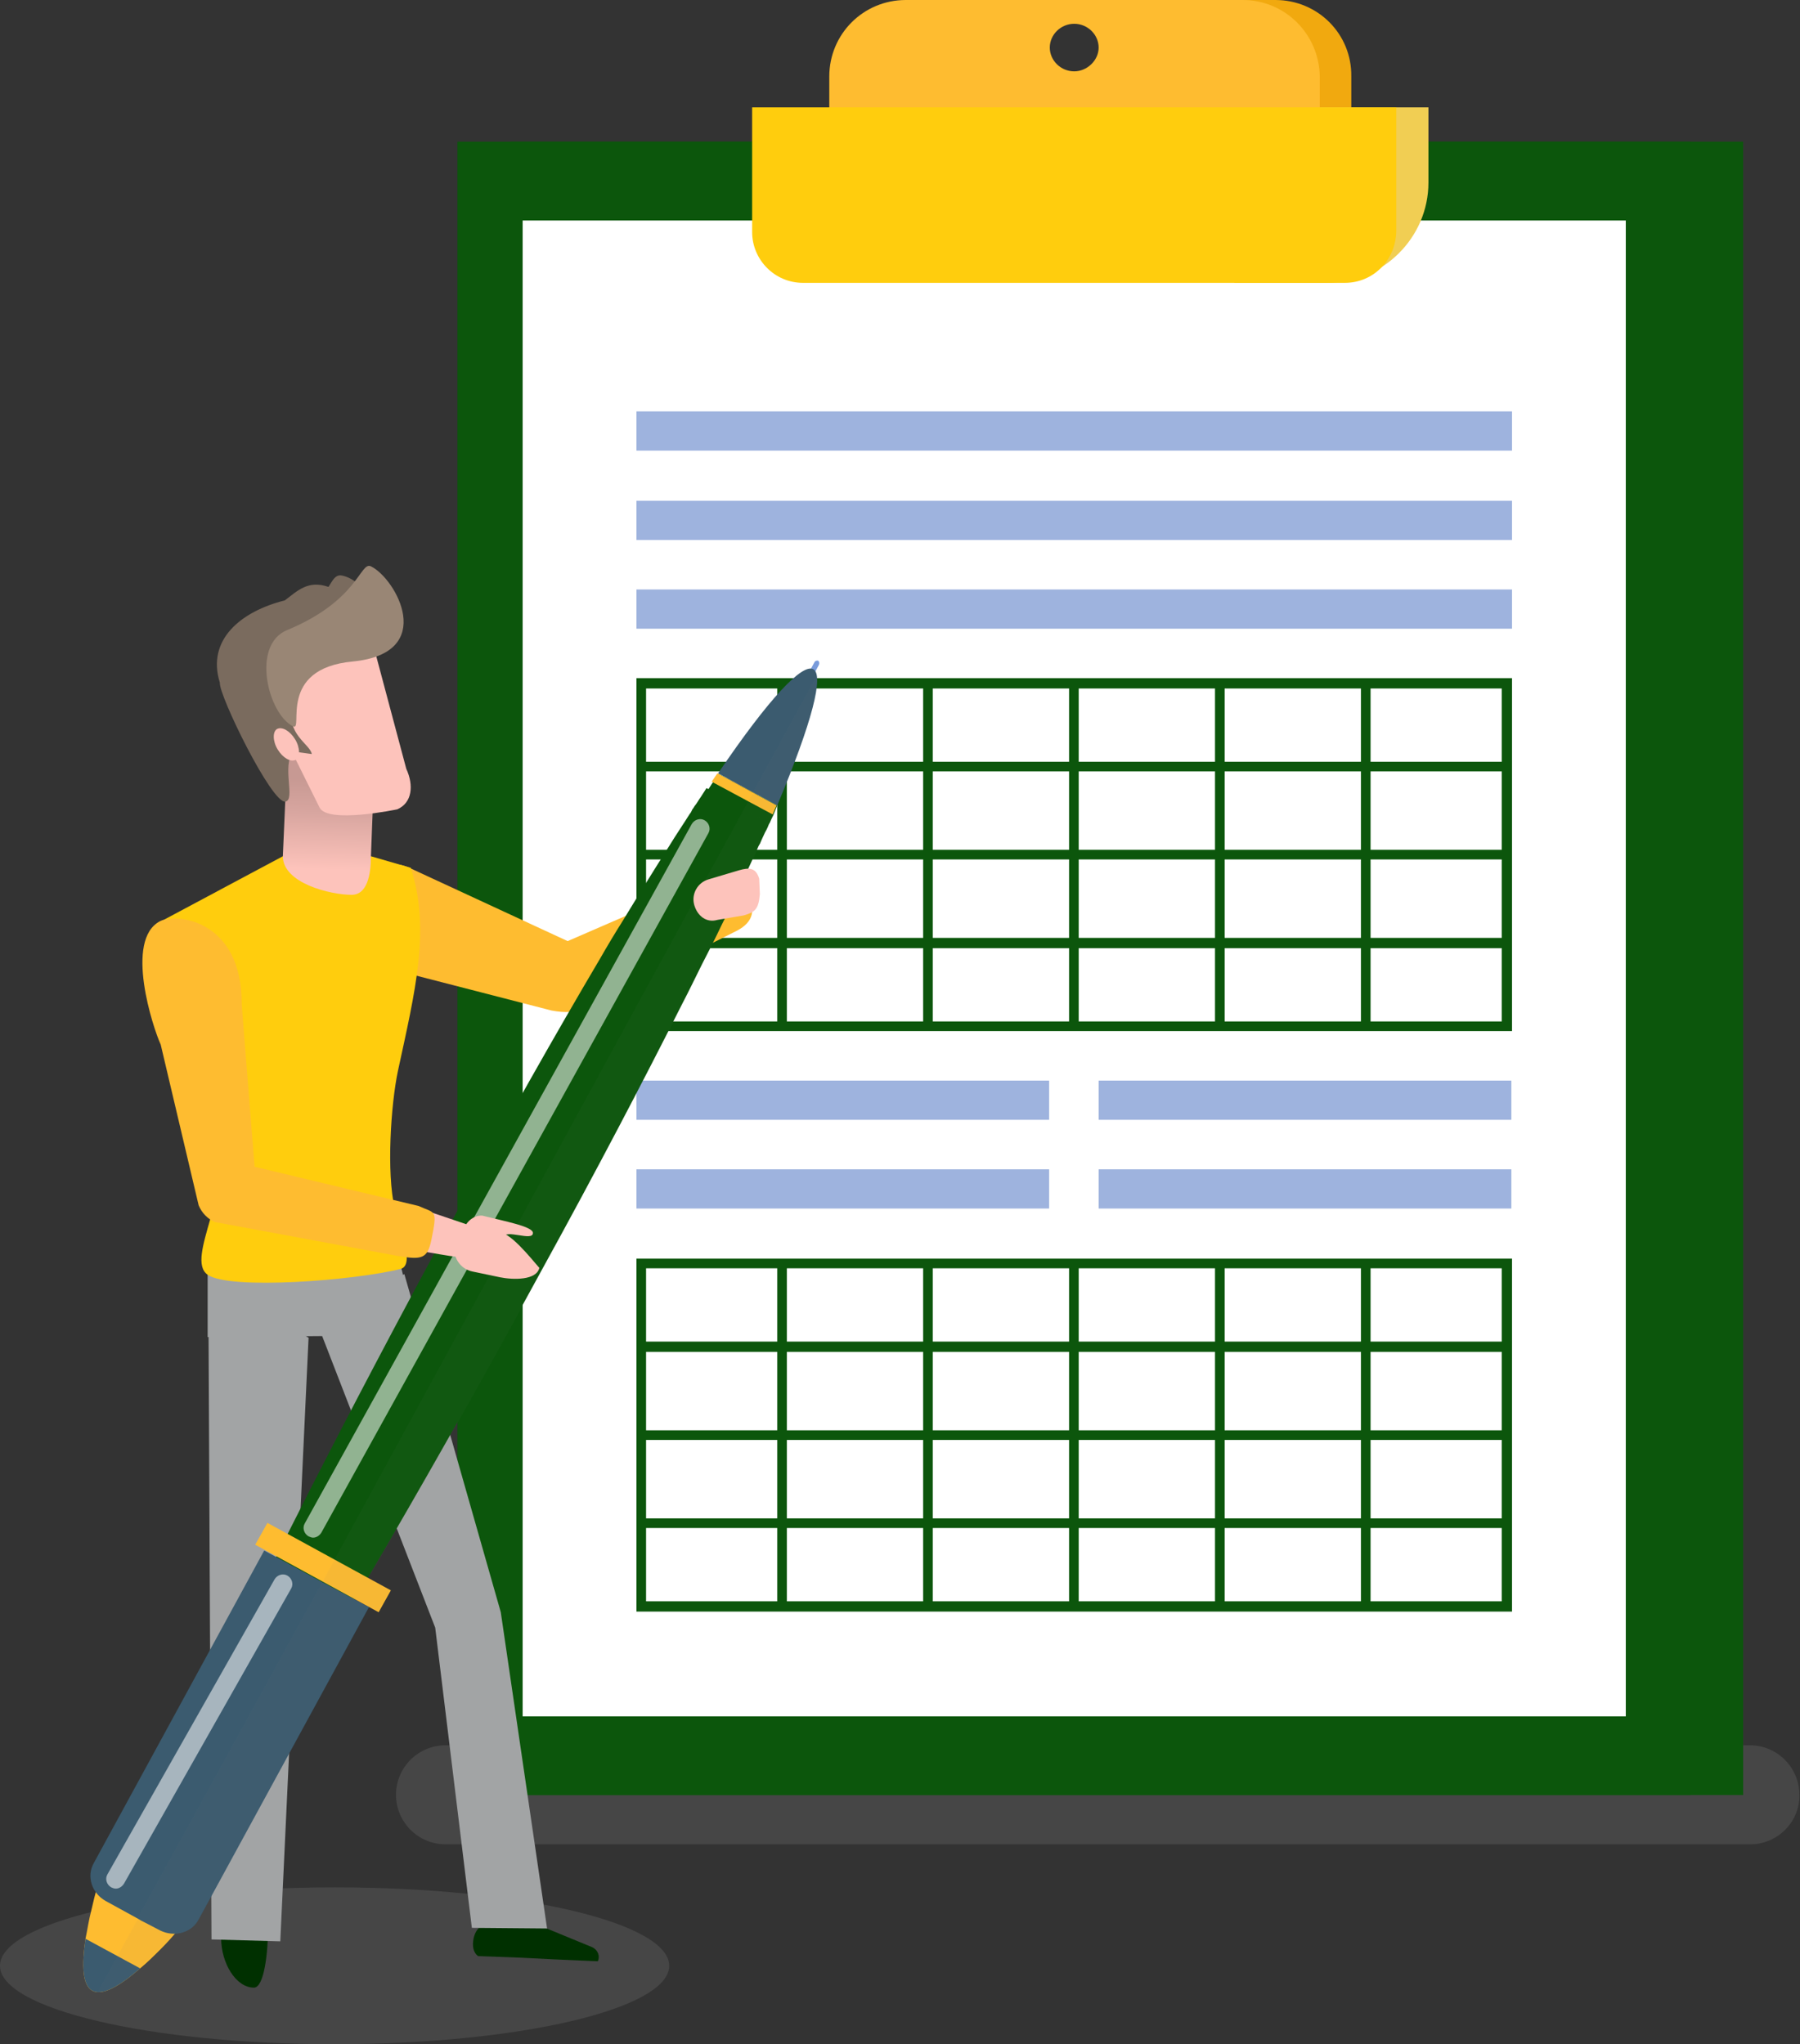 <?xml version="1.0" encoding="utf-8"?>
<!-- Generator: Adobe Illustrator 23.0.3, SVG Export Plug-In . SVG Version: 6.00 Build 0)  -->
<svg version="1.1" id="Layer_1" xmlns="http://www.w3.org/2000/svg" xmlns:xlink="http://www.w3.org/1999/xlink" x="0px" y="0px"
	 viewBox="0 0 280 318" style="enable-background:new 0 0 280 318;" xml:space="preserve">
<rect x="0" y="0" width="280" height="318" fill="#333333" stroke="none"/>
<style type="text/css">
	.st0{opacity:0.25;fill:#808080;}
	.st1{fill:#0C560C;}
	.st2{fill:#FFFFFF;}
	.st3{fill:#9EB3DE;}
	.st4{fill:#F1A90F;}
	.st5{fill:#F1CE53;}
	.st6{fill:#FEBC30;}
	.st7{fill:#FFCD0D;}
	.st8{fill:#003000;}
	.st9{fill:#A2A4A5;}
	.st10{fill:#FDC3BB;}
	.st11{fill:url(#SVGID_1_);}
	.st12{fill:#7A6B5E;}
	.st13{fill:#998675;}
	.st14{fill:#FDFFAB;}
	.st15{fill:#799BDB;}
	.st16{fill:#3B5B6F;}
	.st17{opacity:0.2;}
	.st18{opacity:0.55;fill:#FFFFFF;}
</style>
<g>
	<g>
		<path class="st0" d="M272.3,286.9H69.3c-4.3,0-7.7-3.5-7.7-7.7l0,0c0-4.3,3.5-7.7,7.7-7.7h202.9c4.3,0,7.7,3.5,7.7,7.7l0,0
			C280,283.4,276.5,286.9,272.3,286.9z"/>
		
			<rect x="46.7" y="54.7" transform="matrix(-1.836970e-16 1 -1 -1.836970e-16 325.858 -24.663)" class="st1" width="257.2" height="191.8"/>
		
			<rect x="38.5" y="54.7" transform="matrix(-1.836970e-16 1 -1 -1.836970e-16 317.654 -16.459)" class="st1" width="257.2" height="191.8"/>
		<rect x="81.3" y="34.3" class="st2" width="171.6" height="232.7"/>
		<g>
			<g>
				<g>
					<path class="st1" d="M99,105.5v54.9h136.2v-54.9H99z M120.9,158.9h-20.4v-11.4h20.4V158.9z M120.9,145.9h-20.4v-12.2h20.4
						V145.9z M120.9,132.2h-20.4V120h20.4V132.2z M120.9,118.5h-20.4v-11.4h20.4V118.5z M143.6,158.9h-21.2v-11.4h21.2V158.9z
						 M143.6,145.9h-21.2v-12.2h21.2V145.9z M143.6,132.2h-21.2V120h21.2V132.2z M143.6,118.5h-21.2v-11.4h21.2V118.5z M166.3,158.9
						h-21.2v-11.4h21.2V158.9z M166.3,145.9h-21.2v-12.2h21.2V145.9z M166.3,132.2h-21.2V120h21.2V132.2z M166.3,118.5h-21.2v-11.4
						h21.2V118.5z M189,158.9h-21.2v-11.4H189V158.9z M189,145.9h-21.2v-12.2H189V145.9z M189,132.2h-21.2V120H189V132.2z
						 M189,118.5h-21.2v-11.4H189V118.5z M211.7,158.9h-21.2v-11.4h21.2V158.9z M211.7,145.9h-21.2v-12.2h21.2V145.9z M211.7,132.2
						h-21.2V120h21.2V132.2z M211.7,118.5h-21.2v-11.4h21.2V118.5z M233.6,158.9h-20.4v-11.4h20.4V158.9z M233.6,145.9h-20.4v-12.2
						h20.4V145.9z M233.6,132.2h-20.4V120h20.4V132.2z M233.6,118.5h-20.4v-11.4h20.4V118.5z"/>
				</g>
			</g>
			<g>
				<g>
					<path class="st1" d="M99,195.8v54.9h136.2v-54.9H99z M145.1,197.3h21.2v11.4h-21.2V197.3z M145.1,210.3h21.2v12.2h-21.2V210.3z
						 M145.1,224h21.2v12.2h-21.2V224z M120.9,249.1h-20.4v-11.4h20.4V249.1z M120.9,236.2h-20.4V224h20.4V236.2z M120.9,222.5
						h-20.4v-12.2h20.4V222.5z M120.9,208.7h-20.4v-11.4h20.4V208.7z M143.6,249.1h-21.2v-11.4h21.2V249.1z M143.6,236.2h-21.2V224
						h21.2V236.2z M143.6,222.5h-21.2v-12.2h21.2V222.5z M143.6,208.7h-21.2v-11.4h21.2V208.7z M145.1,237.7h21.2v11.4h-21.2V237.7z
						 M189,249.1h-21.2v-11.4H189V249.1z M189,236.2h-21.2V224H189V236.2z M189,222.5h-21.2v-12.2H189V222.5z M189,208.7h-21.2
						v-11.4H189V208.7z M211.7,249.1h-21.2v-11.4h21.2V249.1z M211.7,236.2h-21.2V224h21.2V236.2z M211.7,222.5h-21.2v-12.2h21.2
						V222.5z M211.7,208.7h-21.2v-11.4h21.2V208.7z M233.6,249.1h-20.4v-11.4h20.4V249.1z M233.6,236.2h-20.4V224h20.4V236.2z
						 M233.6,222.5h-20.4v-12.2h20.4V222.5z M233.6,208.7h-20.4v-11.4h20.4V208.7z"/>
				</g>
			</g>
			<rect x="99" y="77.9" class="st3" width="136.2" height="6.1"/>
			<rect x="99" y="64" class="st3" width="136.2" height="6.1"/>
			<rect x="99" y="91.7" class="st3" width="136.2" height="6.1"/>
			<rect x="99" y="168.1" class="st3" width="64.2" height="6.1"/>
			<rect x="170.9" y="168.1" class="st3" width="64.2" height="6.1"/>
			<rect x="99" y="181.9" class="st3" width="64.2" height="6.1"/>
			<rect x="170.9" y="181.9" class="st3" width="64.2" height="6.1"/>
		</g>
		<g>
			<g>
				<path class="st4" d="M198.4,0H192v20.8h18.2v-8.9C210.3,5.3,205,0,198.4,0z"/>
				<path class="st5" d="M192,16.7V44h14.5c8.6,0,15.7-7,15.7-15.6V16.7H192z"/>
			</g>
			<path class="st6" d="M193.3,0h-52.4c-6.6,0-11.9,5.3-11.9,11.9v8.9h76.3v-8.9C205.2,5.3,199.9,0,193.3,0z M167.1,11.1
				c-2.1,0-3.8-1.7-3.8-3.7s1.7-3.7,3.8-3.7c2.1,0,3.8,1.7,3.8,3.7S169.1,11.1,167.1,11.1z"/>
			<path class="st7" d="M209.2,44h-84.3c-4.4,0-7.9-3.6-7.9-7.9V16.7h100.2v19.3C217.1,40.5,213.6,44,209.2,44z"/>
		</g>
	</g>
	<g>
		<path class="st0" d="M104.1,305.8c0,6.7-23.3,12.2-52.1,12.2C23.3,318,0,312.5,0,305.8c0-6.7,23.3-12.2,52.1-12.2
			C80.8,293.6,104.1,299.1,104.1,305.8z"/>
		<g>
			<path class="st8" d="M81.4,298.5l10.7,4.4c0.7,0.3,1.2,1.1,1,1.9c0,0.1-0.1,0.2-0.1,0.3l-6.8-0.3l-6.1-0.3l-5.7-0.2
				c0,0-1-0.5-0.8-2.3c0.2-1.8,1.2-2.5,2.2-3C77.7,297.8,81.4,298.5,81.4,298.5z"/>
			<path class="st8" d="M34.4,301.5c0,3.9,2.3,7.7,5.1,7.7c1.6,0,2.2-5.5,2.2-9.4c0-3.9-2.1-4.8-3.7-4.8
				C36.3,295,34.4,297.6,34.4,301.5z"/>
			<path class="st9" d="M65,207.7l-32.7,0.3v-11.6c0-3,3.5-2.2,6.5-2.2H59c3,0,2.8-2.5,2.8,0.5L65,207.7z"/>
			<polygon class="st9" points="32.9,301.7 43.6,302 48,208.1 32.4,199.3 			"/>
			<polygon class="st9" points="73.4,299.9 85.1,300 77.9,250.8 62.9,198.2 49.4,206 67.7,253.2 			"/>
		</g>
		<g>
			<g>
				<path class="st10" d="M117.7,123.8l-3.7,5.1c-1.3,1.3-3.5,1.4-4.8,0.2l-0.2-0.2c-1.3-1.2-1.4-3.3,0-4.6l5-3.8
					c1.3-1.3,2.7-1.9,4-0.7l0.2,0.2C119.4,121.2,119,122.4,117.7,123.8z"/>
				<path class="st6" d="M85.8,157.2l-25.6-6.6c-2.7-1.3-1.8-9-1-13.2c0.6-2.8,2-3.6,4.7-2.3l24.4,11.3l21.9-9.5
					c2.7-1.3,4.6-0.6,6,2c1.4,2.5,1.1,4.5-1.6,5.9l-23.9,12C89.4,157.5,88,157.6,85.8,157.2z"/>
			</g>
		</g>
		<path class="st7" d="M57.7,133.2l-5.2,5.2l-8.5-5.2l-19.1,10.2c0,3.4,4.1,16.4,9,32.9c2.6,8.6-5.2,19.5-1.6,22
			c3.4,2.4,22.9,0.9,30-0.9c2.3-0.6-0.1-6-0.9-9.4c-1.3-5.6-0.6-16.2,0.5-21.4c2.7-12.5,5.1-22,2-31.6L57.7,133.2z"/>
		
			<linearGradient id="SVGID_1_" gradientUnits="userSpaceOnUse" x1="628.785" y1="121.214" x2="628.082" y2="144.085" gradientTransform="matrix(1 0 0 1 -577.509 0)">
			<stop  offset="0" style="stop-color:#C79993"/>
			<stop  offset="0.221" style="stop-color:#D7A59F"/>
			<stop  offset="0.615" style="stop-color:#FDC3BB"/>
		</linearGradient>
		<path class="st11" d="M54.7,139.2c2.4,0,3-3.1,3-6l0.7-18.1c0-2.9-1.9-5.2-4.3-5.2h-6.6c-2.4,0-2.7,2-2.7,4.9L44,133.2
			C44,137.4,51.4,139.2,54.7,139.2z"/>
		<path class="st10" d="M61.8,125.9c2.3-1,2.6-3.7,1.4-6.3l-4.8-18c-1.2-2.6-5.9-2.8-8.2-1.8l-6.5,2.9c-2.3,1-3.3,4-2.1,6.6
			l8.1,16.3C50.9,128.2,61.8,125.9,61.8,125.9z"/>
		<path class="st12" d="M58.7,95c-1.1-2.8-3.5-5.2-5.7-5.5c-0.9,0-1.2,0.7-1.9,1.8c-3.2-1.1-4.8,0.6-6.8,2.1
			c-6.8,1.7-12.2,6.1-10.1,12.8c-0.2,1.9,8.1,18.9,10.2,18.5c1.6-0.3-0.6-5.5,1.2-7.8l2.9,0.4c-0.2-1.5-4.2-3.2-2.9-7.4
			c0.2-0.8-0.4-2.7-0.8-3.7c0.4-0.4,2.5-1.9,3.2-2.3c2.8-1.4,2.8-0.8,4.1-1.7c2.8-0.6,5.9-0.6,6.6-2.1C60.5,98.6,60.9,96.7,58.7,95z
			"/>
		<path class="st13" d="M57.7,88.1c-1.7-0.8-1.9,5.3-13,9.9c-5.7,2.3-3,13.1,0.9,15c1.7,0.8-2.6-9,9.3-10.1
			C68.1,101.6,61.6,90,57.7,88.1z"/>
		<path class="st10" d="M43.2,116.6c0.8,1.3,2,2,2.8,1.6c0.7-0.4,0.7-1.9-0.1-3.2c-0.8-1.3-2-2-2.8-1.6
			C42.4,113.8,42.4,115.3,43.2,116.6z"/>
		<g>
			<g>
				<polygon class="st14" points="25.1,306.5 24.9,306.4 24.9,306.4 				"/>
				<path class="st1" d="M119.7,128c-0.2,0.5-0.4,1-0.7,1.5c-0.2,0.4-0.4,0.9-0.6,1.3c-0.1,0.3-0.2,0.5-0.4,0.8
					c-0.1,0.2-0.2,0.5-0.3,0.7c-0.8,1.7-1.6,3.5-2.5,5.4c-0.9,2-1.9,4.1-3,6.3c-0.9,1.9-1.9,3.9-3,6c-1,2-2,4.1-3.1,6.2
					c-6,11.9-13.2,25.7-21.9,41.5c-32.6,59.8-62.1,106.5-66,104.4c-3.8-2.1,19.5-52.2,52-112c8.6-15.8,16.3-29.4,23.1-40.9
					c1.2-2.1,2.4-4.1,3.6-6c1.2-2,2.4-3.9,3.5-5.7c1.3-2.1,2.5-4,3.7-5.9c1.1-1.8,2.2-3.4,3.2-5c0.2-0.2,0.3-0.5,0.4-0.7
					c0.2-0.2,0.3-0.5,0.5-0.7c0.3-0.4,0.5-0.8,0.8-1.2c0.3-0.5,0.6-0.9,0.9-1.4L119.7,128z"/>
				<g>
					<path class="st15" d="M127.4,103.4l-1.5,2.8l-0.7-0.4l1.5-2.8c0.1-0.2,0.4-0.3,0.6-0.2C127.4,102.9,127.5,103.1,127.4,103.4z"
						/>
					<path class="st16" d="M126.5,104.1c-1.7-0.9-6.8,4.4-14.8,16.2l9.2,5C126.4,112.2,128.2,105,126.5,104.1z"/>
					<path class="st1" d="M120.9,125.3c-0.2,0.5-0.4,1-0.6,1.5c-0.2,0.4-0.4,0.8-0.6,1.3l-9.6-5.2c0.3-0.4,0.5-0.8,0.8-1.2
						c0.3-0.4,0.6-0.9,0.9-1.3L120.9,125.3z"/>
					<path class="st6" d="M27.8,300.1l-12.6-6.8c-0.4,1.3-0.7,2.6-1,3.9c-0.4,1.5-0.6,3-0.9,4.4c-0.6,4.1-0.5,7.3,1.1,8.1
						s4.3-0.8,7.4-3.5c1.1-0.9,2.2-2,3.3-3.1C26,302.2,26.9,301.2,27.8,300.1z"/>
					<path class="st16" d="M21.8,306.2l-8.5-4.6c-0.6,4.1-0.5,7.3,1.1,8.1S18.7,308.9,21.8,306.2z"/>
					<path class="st16" d="M16.3,289.8c-0.3,1.1-0.7,2.3-1,3.5l12.6,6.8c0.8-0.9,1.6-1.9,2.4-2.8L16.3,289.8z"/>
					<path class="st16" d="M57.4,250l-26.5,48.6c0,0,0,0,0,0c-1.1,2.1-3.8,2.8-6,1.7l-2.3-1.2l-0.6-0.3l-0.5-0.3l-5.1-2.8
						c-2.1-1.2-3-3.8-1.8-5.9c0,0,0,0,0,0l26.5-48.6l9,4.9L57.4,250z"/>
				</g>
				<polygon class="st6" points="60.8,247.4 41.6,236.9 39.7,240.3 58.9,250.8 				"/>
				<path class="st6" d="M120.2,126.7c0.2-0.5,0.4-1,0.6-1.4l-9.2-5c-0.3,0.4-0.6,0.9-0.9,1.3L120.2,126.7z"/>
			</g>
			<g>
				<g class="st17">
					<path class="st0" d="M117.1,123.3l9.9-18.1c0.4,2.5-1.6,9.3-6.2,20.1L117.1,123.3z"/>
					<path class="st0" d="M120.9,125.3c-0.2,0.5-0.4,1-0.6,1.5c-0.2,0.4-0.4,0.8-0.6,1.3c-0.2,0.5-0.4,1-0.7,1.5
						c-0.2,0.4-0.4,0.9-0.6,1.3c-0.1,0.3-0.2,0.5-0.4,0.8c-0.1,0.2-0.2,0.5-0.3,0.7c-0.8,1.7-1.6,3.5-2.5,5.4c-0.9,2-1.9,4.1-3,6.3
						c-0.9,1.9-1.9,3.9-3,6c-1,2-2,4.1-3.1,6.2c-6,11.9-13.2,25.7-21.9,41.5c-9.4,17.3-18.6,33.5-26.9,47.7l3.4,1.9l-1.9,3.4
						l-1.5-0.8l-26.5,48.6c0,0,0,0,0,0c-0.7,1.4-2.2,2.2-3.7,2.2c-0.7,0.8-1.4,1.6-2.2,2.3c-1.1,1.1-2.2,2.2-3.3,3.1
						c-2.5,2.2-4.8,3.7-6.4,3.7l6.3-11.5c0,0-0.1,0-0.1,0v0L50.2,246l67-122.8L120.9,125.3z"/>
				</g>
			</g>
			<g>
				<path class="st18" d="M48.7,239.2c-0.2,0-0.5-0.1-0.7-0.2c-0.7-0.4-1-1.3-0.6-2l60.2-108.8c0.4-0.7,1.3-1,2-0.6
					c0.7,0.4,1,1.3,0.6,2L50,238.4C49.7,238.9,49.2,239.2,48.7,239.2z"/>
				<path class="st18" d="M18,293.8c-0.2,0-0.5-0.1-0.7-0.2c-0.7-0.4-1-1.3-0.6-2l26-45.9c0.4-0.7,1.3-1,2-0.6c0.7,0.4,1,1.3,0.6,2
					l-26,45.9C19,293.5,18.5,293.8,18,293.8z"/>
			</g>
		</g>
		<g>
			<g>
				<path class="st10" d="M78.1,191.8l-2.9-1.5c-2-0.4-4,0.8-4.4,2.8l-0.1,0.3c-0.4,2,0.8,4,2.8,4.4l4.3,0.9c2,0.4,5.7,0.5,6.1-1.5
					C83.9,197.4,80.1,192.3,78.1,191.8z"/>
				<path class="st10" d="M73,190.6l-6.2-2.1c-7.1-2.4-9.6,4.1-6.1,5.5c8.8,0.9,11.7,2.6,12.5,0.5C73.9,192.7,73.5,191,73,190.6z"/>
			</g>
			<path class="st6" d="M62,195.4l-28.6-5.3c-1.1-0.5-2-1.4-2.5-2.6l-5.9-25c-1.2-2.6-5.7-16.3-0.1-19.2c2.6-1.3,12.8-0.2,12.7,13
				l2,25.2l25.5,6.1c2.6,1.2,3,0.4,2,5.3C66.5,195.8,65.6,196,62,195.4z"/>
			<path class="st10" d="M78.3,192.5c-0.1,0.7-3.8,2.4-4.6,2.2c-3.2-1.1-1.6-5.7,1.3-5.6c3.6,0.9,7.9,1.7,7.9,2.7
				C82.9,193.2,78.6,191.1,78.3,192.5z"/>
		</g>
		<path class="st10" d="M115.7,142.4l-4.1,0.7c-1.7,0.5-3.1-0.6-3.6-2.3l0,0c-0.5-1.7,0.5-3.5,2.2-4l4.7-1.4
			c1.7-0.5,2.7-0.4,3.2,1.3l0.1,2.4C118,141.5,117.4,141.9,115.7,142.4z"/>
	</g>
</g>
</svg>

